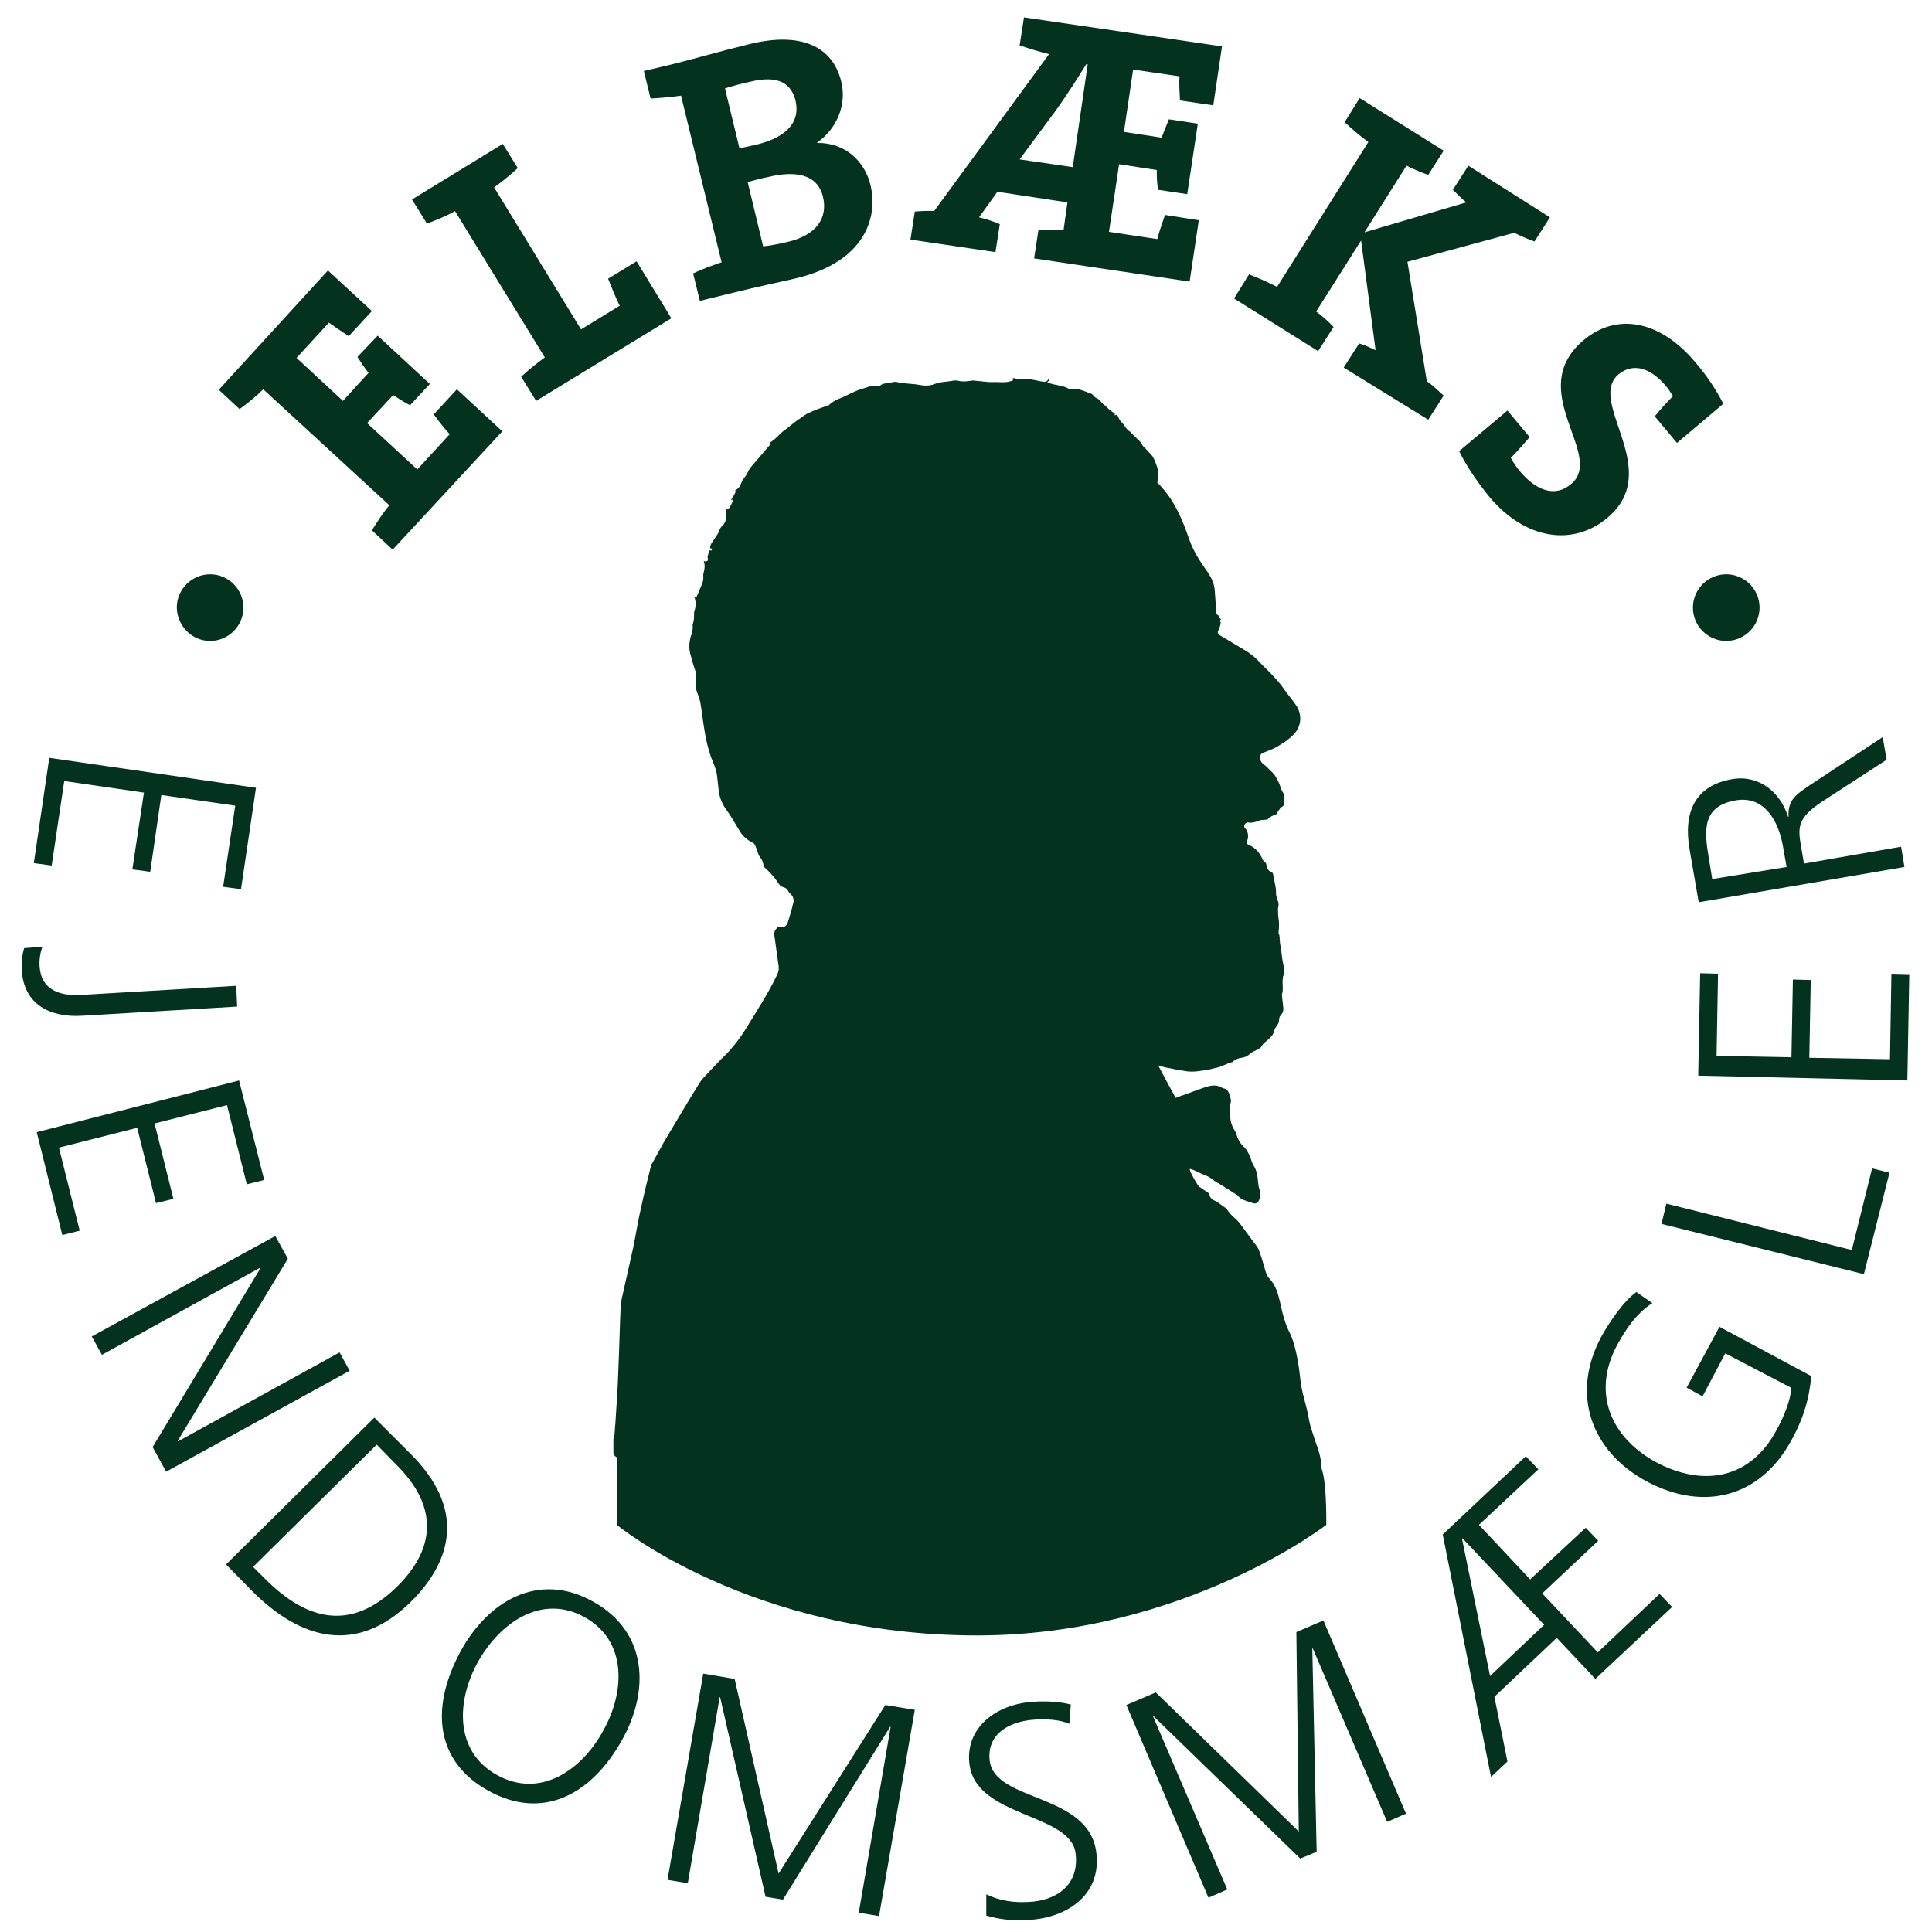 <?xml version="1.0" encoding="utf-8"?>
<!-- Generator: Adobe Illustrator 22.0.1, SVG Export Plug-In . SVG Version: 6.00 Build 0)  -->
<svg version="1.1" id="Layer_1" xmlns="http://www.w3.org/2000/svg" xmlns:xlink="http://www.w3.org/1999/xlink" x="0px" y="0px"
	 viewBox="0 0 400 400" style="enable-background:new 0 0 400 400;" xml:space="preserve" fill="#03331E">
<path class="st0" d="M43.5,132.7c3.8,0,6.9-3.1,6.9-6.9c0-3.8-3.1-6.9-6.9-6.9c-3.8,0-6.9,3.1-6.9,6.9
	C36.7,129.6,39.7,132.7,43.5,132.7"/>
<path class="st0" d="M357.4,132.7c3.8,0,6.9-3.1,6.9-6.9c0-3.8-3.1-6.9-6.9-6.9c-3.8,0-6.9,3.1-6.9,6.9
	C350.5,129.6,353.6,132.7,357.4,132.7"/>
<path class="st0" d="M127,300.7v-2.8c0.1-0.2,0.1-0.5,0.2-0.7c0.1-0.8,0.1-1.6,0.2-2.4c0.2-3.5,0.5-7.1,0.6-10.6
	c0.2-4.6,0.3-9.1,0.5-13.7c0-0.5,0.1-1,0.2-1.5c0.8-3.6,1.6-7.1,2.4-10.7c0.6-2.9,1-5.7,1.7-8.6c0.6-2.8,1.3-5.6,2-8.4
	c0-0.1,0.1-0.3,0.2-0.4c0.9-1.6,1.7-3.1,2.6-4.7c2.4-4,4.8-8.1,7.3-12.1c0.2-0.3,0.4-0.6,0.7-0.9c1.3-1.4,2.6-2.8,3.9-4.1
	c2-1.9,3.7-4.1,5.1-6.4c2.2-3.6,4.5-7.1,6.3-10.9c0.3-0.6,0.4-1.2,0.3-1.8c-0.3-2.2-0.6-4.3-0.9-6.5c0-0.3,0-0.6,0.2-0.9
	c0.2-0.2,0.3-0.5,0.5-0.8c0.1,0,0.3,0.1,0.4,0.1c0.8,0.2,1.4-0.1,1.7-0.9c0.4-1.3,0.8-2.6,1.1-3.9c0.1-0.2,0.1-0.5,0.1-0.7
	c0-0.5-0.2-0.9-0.6-1.3c-0.2-0.2-0.4-0.4-0.5-0.6c-0.2-0.4-0.5-0.7-1-0.8c-0.3-0.1-0.5-0.2-0.7-0.4c-0.2-0.2-0.4-0.5-0.6-0.8
	c-0.8-1.2-1.8-2.2-2.7-3c-0.2-0.7-0.3-1.3-0.6-1.7c-0.3-0.4-0.6-0.8-0.7-1.3c-0.1-0.4-0.3-0.9-0.5-1.3c-0.1-0.4-0.3-0.6-0.7-0.8
	c-1-0.5-1.8-1.2-2.4-2.1c-0.7-1.1-1.3-2.2-2-3.3c-0.2-0.3-0.4-0.6-0.6-0.9c-1-1.3-1.7-2.7-1.9-4.4c-0.5-4-0.1-3.4-1.7-7.2
	c0,0,0-0.1,0-0.1c-1-2.9-1.4-6-1.8-9c-0.2-1.2-0.3-2.5-0.8-3.6c-0.5-1.1-0.6-2.3-0.4-3.5c0.1-0.6,0-1.1-0.2-1.6
	c-0.4-1.1-0.7-2.3-1-3.4c-0.3-1.2-0.2-2.3,0.1-3.5c0.3-0.7,0.5-1.5,0.4-2.3c0-0.2,0-0.3,0.1-0.5c0.2-0.6,0.2-1.3,0.2-2
	c0-0.2,0-0.4,0.1-0.6c0.3-0.9,0.3-1.8,0-2.7c0-0.1,0-0.1,0-0.2c0.2,0,0.3,0.1,0.4,0.1c0.3-0.7,0.6-1.4,0.9-2.1
	c0.3-0.7,0.6-1.4,0.5-2.2c0-0.3,0-0.6,0.1-0.8c0.2-0.8,0.3-1.5,0-2.3c0.1,0,0.1,0,0.1,0c0.7,0.1,0.9-0.1,0.7-0.8c0-0.1,0-0.1,0-0.2
	c0.1-0.3,0.2-0.6,0.2-0.9c0.1-0.2,0.1-0.5,0.5-0.3c0,0,0.2-0.1,0.2-0.2c0,0,0-0.2-0.1-0.2c-0.1-0.1-0.2-0.1-0.3-0.1
	c0-0.9,0.7-1.5,1.1-2.2c0.2-0.4,0.6-0.8,0.7-1.2c0.2-0.5,0.4-1,0.9-1.4c0.5-0.5,0.7-1.3,0.6-2c-0.1-0.5,0-1,0.2-1.5
	c0.1,0.1,0.1,0.2,0.2,0.3c0.4-0.4,1-1.5,1.1-2.1c-0.2,0.1-0.3,0.1-0.5,0.2c1-1.6,1.1-1.8,0.9-2.1c0.5-0.2,0.9-0.6,1.1-1.1
	c0.2-0.4,0.3-0.8,0.5-1.1c0.5-0.6,0.9-1.2,1.2-1.9c0.4-0.7,1-1.3,1.5-1.9c0.8-0.9,1.6-1.9,2.4-2.8c0.2-0.3,0.6-0.5,0.6-1
	c0-0.2,0.3-0.3,0.4-0.4c0.1-0.1,0.3-0.2,0.4-0.3c0.6-0.5,1.1-1.1,1.7-1.6c1.3-0.9,2.4-2,3.7-2.8c0.1-0.1,0.2-0.2,0.4-0.3
	c0.3-0.2,0.6-0.4,0.9-0.6c1.4-0.7,2.8-1.2,4.3-1.7c0.2-0.1,0.4-0.1,0.5-0.3c0.5-0.5,1.2-0.8,1.8-1.1c1.6-0.6,3-1.5,4.6-2
	c1.1-0.3,2.2-0.9,3.5-0.7c0.2,0,0.5,0,0.7-0.2c0.4-0.3,0.9-0.3,1.4-0.4c0.2,0,0.5-0.1,0.7-0.1c0.6-0.2,1.1-0.2,1.6,0
	c0.5,0.1,1.1,0.1,1.6,0.2c0.9,0.1,1.8,0.1,2.7,0.3c1.1,0.2,2.1,0.2,3.1-0.2c0.3-0.1,0.6-0.2,0.9-0.3c0.8-0.1,1.6-0.2,2.4-0.3
	c0.5-0.1,1-0.2,1.4-0.1c0.8,0.2,1.5,0.2,2.3,0.1c0.4,0,0.8-0.2,1.2-0.1c1,0.1,2,0.2,3,0.3c0.2,0,0.5,0,0.7,0c0.3,0,0.6,0,1,0
	c0.6,0,1.3,0.1,1.9,0c0.5,0,0.9-0.2,1.4-0.3v-0.5c0.1,0,0.2,0,0.3,0c0.7,0.2,1.5,0.3,2.3,0.2c0.5,0,1,0,1.4,0.1
	c0.7,0.1,1.4,0.3,2.1,0.4c0.5,0.1,0.9,0.1,1.2-0.4c0.1-0.2,0.3-0.2,0.3,0.1c-0.2,0.1-0.3,0.3-0.5,0.5c0.7,0.2,1.3,0.4,2,0.5
	c0.8,0.2,1.6,0.3,2.3,0.7c0.3,0.2,0.7,0.3,1.1,0.2c0.4,0,0.8-0.1,1.1,0c0.9,0.2,1.7,0.6,2.6,0.9c0.1,0,0.3,0.2,0.4,0.3
	c0.2,0.2,0.3,0.4,0.5,0.5c0.4,0.2,0.8,0.4,1.1,0.8c0.2,0.3,0.5,0.6,0.8,0.8c0.4,0.3,0.7,0.7,1.1,1c0.3,0.2,0.6,0.5,1,0.7
	c0,0,0,0.2,0,0.4c0.2-0.1,0.3-0.1,0.5-0.1c0.3,0.5,0.4,1,0.8,1.4c0.7,0.6,1,1.6,1.9,2.1c0.1,0,0.1,0.1,0.2,0.2
	c0.2,0.3,0.5,0.5,0.7,0.7c0.5,0.6,1.2,1,1.6,1.8c0.1,0.3,0.4,0.5,0.7,0.8c0.4,0.4,0.8,0.9,1.2,1.3c0.6,0.7,0.8,1.5,1.1,2.3
	c0.2,0.5,0.3,1.1,0.3,1.7c0,0.6-0.1,1.2-0.2,1.7c1.5,1.5,2.7,3.1,3.7,4.9c1,1.8,1.8,3.7,2.5,5.7c0.5,1.5,1.1,3,1.9,4.4
	c0.7,1.2,1.5,2.4,2.3,3.5c0.8,1.2,1.4,2.4,1.5,3.8c0.1,1.4,0.2,2.8,0.3,4.2c0,0.4,0,0.8,0.4,1c0.1,0,0.2,0.2,0.2,0.3
	c0,0.3,0.2,0.3,0.4,0.5c-0.1,0.1-0.2,0.3-0.3,0.4c0.1,0.1,0.2,0.2,0.3,0.2c-0.1,0.1-0.1,0.1-0.1,0.2c0,0.5-0.2,0.9-0.4,1.4
	c-0.3,0.5-0.2,0.9,0.4,1.2c1.3,0.8,2.7,1.6,4,2.4c1.2,0.7,2.4,1.4,3.4,2.4c1.9,2,4.1,3.9,5.7,6.2c0.8,1.2,1.8,2.3,2.6,3.5
	c1.3,2,1,4.5-0.7,6.1c-0.4,0.4-0.9,0.8-1.4,1.2c-1.1,0.7-2.2,1.5-3.4,1.9c-0.5,0.2-1,0.4-1.5,0.6c-0.2,0.1-0.3,0.2-0.4,0.4
	c-0.3,0.8,0,1.5,0.7,2c0.3,0.2,0.6,0.5,0.9,0.8c0.2,0.2,0.4,0.4,0.6,0.6c0.8,0.7,1.2,1.6,1.6,2.4c0.3,0.7,0.4,1.4,0.9,2.1
	c0.1,0.1,0.1,0.4,0.1,0.5c0,0.3,0.1,0.7,0.1,1.1c0,0.5,0,1.1-0.6,1.3c-0.1,0-0.1,0.1-0.2,0.2c-0.3,0.4-0.6,0.8-0.8,1.2
	c-0.1,0.1-0.1,0.2-0.2,0.2c-0.6,0.1-1.1,0.4-1.6,0.9c-0.1,0.1-0.3,0.1-0.4,0.1c-0.5,0.1-1,0-1.4,0.2c-0.7,0.3-1.4,0.5-2.2,0.4
	c-0.3-0.1-0.6,0.1-0.8,0.4c-0.2,0.3-0.1,0.6,0.1,0.8c0.5,0.5,0.6,1.1,0.6,1.7c0,0.3-0.1,0.6-0.2,1c-0.1,0.3,0,0.6,0.3,0.7
	c1.4,0.6,2.3,1.6,2.9,3c0.1,0.3,0.4,0.5,0.6,0.7c0.1,0.1,0.2,0.3,0.2,0.5c0.1,0.7,0.4,1.2,1.1,1.5c0.2,0.1,0.3,0.3,0.3,0.5
	c0.1,0.5,0.2,1,0.3,1.5c0.1,0.4,0.1,0.7,0.2,1.1c0.1,0.5,0.1,1,0.1,1.5c0.1,0.9,0.8,1.8,0.4,2.8c0,0,0,0,0,0.1c0,0.7,0,1.3,0.1,1.9
	c0,0.4,0.1,0.7,0.1,1.1c0,0.3,0,0.7,0,1c0,0.4-0.2,0.9,0,1.3c0.2,0.5,0.1,1.1,0.2,1.6c0,0.4,0.1,0.8,0.2,1.2c0,0.3,0.1,0.6,0.1,0.9
	c0.1,0.9,0.2,1.7,0.4,2.6c0.2,0.8,0.3,1.5,0,2.3c-0.1,0.2-0.1,0.4-0.1,0.6c-0.2,1.1,0.2,2.2-0.2,3.3c0,0,0,0.1,0,0.1
	c0.1,0.9,0.2,1.8,0.3,2.7c0,0.4,0,0.8-0.3,1.2c-0.4,0.4-0.6,0.8-0.6,1.4c0,0.4-0.2,0.7-0.4,1c-0.2,0.3-0.5,0.7-0.6,1.1
	c-0.1,0.6-0.4,1-0.8,1.4c-0.6,0.7-1.5,1.1-1.9,2c-0.1,0.1-0.3,0.2-0.4,0.3c-0.6,0.4-1.4,0.6-1.9,1.1c-0.5,0.4-1,0.7-1.7,0.8
	c-0.7,0.1-1.4,0.3-1.8,0.8c0,0.1-0.1,0.1-0.2,0.1c-1.2,0.3-2.2,1-3.4,1.2c-0.1,0-0.3,0.1-0.4,0.1c-0.4,0.1-0.8,0.2-1.2,0.3
	c-0.7,0.1-1.5,0.2-2.2,0.3c-0.9,0.1-1.9,0.1-2.8-0.1c-0.4-0.1-0.8-0.1-1.2-0.2c-0.7-0.1-1.4-0.3-2.1-0.4c-0.6-0.1-1.2-0.3-2-0.5
	c1.2,2.3,2.4,4.5,3.6,6.7c0.3-0.1,0.6-0.2,0.8-0.3c1.8-0.6,3.5-1.3,5.3-1.9c1.2-0.4,2.4-0.6,3.5,0.1c0.1,0,0.1,0.1,0.2,0.1
	c0.9,0.1,1.2,0.8,1.4,1.5c0.2,0.6,0.4,1.2,0.1,1.8c-0.1,0.1,0,0.3,0,0.5c0,0.6,0,1.2,0,1.8c0,1.1,0.3,2.2,0.9,3.1
	c0.2,0.3,0.3,0.6,0.4,0.9c0.3,1,0.8,1.9,1.6,2.6c0.2,0.2,0.3,0.4,0.5,0.6c0.4,0.7,0.8,1.4,1,2.2c0.1,0.4,0.3,0.7,0.5,1.1
	c0.5,0.8,0.7,1.7,0.8,2.6c0.1,0.7,0.1,1.4,0.3,2.1c0.3,0.8,0.3,1.5,0,2.3c-0.2,0.6-0.6,0.9-1.3,0.7c-0.5-0.2-1-0.3-1.5-0.5
	c-0.5-0.2-1-0.4-1.4-0.8c-0.1-0.1-0.2-0.3-0.4-0.4c-1.3-0.8-2.6-1.7-4-2.5c-0.3-0.2-0.7-0.4-0.9-0.6c-0.6-0.5-1.2-0.8-2-1.1
	c-0.5-0.2-0.9-0.4-1.3-0.6c-0.5-0.2-0.9-0.5-1.6-0.6c0.1,0.3,0.1,0.5,0.2,0.7c0.5,1,1,1.9,1.6,2.8c0.1,0.2,0.3,0.3,0.5,0.4
	c0.5,0.4,1.1,0.7,1.6,1.1c0.1,0.1,0.2,0.2,0.2,0.3c0.1,0.8,0.7,1.1,1.3,1.4c0.8,0.4,1.4,1,2.2,1.5c0,0,0.1,0.1,0.1,0.1
	c0.5,0.9,1.3,1.6,2.1,2.3c0.3,0.3,0.6,0.7,0.9,1.1c0.8,1.1,1.7,2.3,2.5,3.4c0.4,0.5,0.8,1,1.1,1.6c0.5,1.3,0.9,2.7,1.3,4.1
	c0.2,0.7,0.4,1.4,1,2c1.2,1.3,1.7,3,2.1,4.7c0.5,2.3,1,4.5,2.1,6.6c1,2.2,1.4,4.5,1.8,6.9c0.2,1.3,0.3,2.6,0.5,3.9
	c0.3,1.7,0.8,3.3,1.2,5c0.3,1.1,0.4,2.2,0.7,3.3c0.5,1.6,1,3.2,1.6,4.8c0.4,1.3,0.7,2.6,0.7,4c1,2.6,1,9.3,1,11.7
	c0,0-29.6,22.9-72.3,22.9c-47,0-74.6-22.9-74.6-22.9c-0.1-3.2,0.2-10.7,0.1-13.9C127.1,301.4,127,301,127,300.7"/>
<path class="st0" d="M332.8,107.2c11.8-9.9-4.4-24,2.3-29.7c2.7-2.2,6.2-1.8,9.8,2.4c0.6,0.7,1.1,1.6,1.5,2.1
	c-1.2,1.2-2.6,2.7-3.8,4.2l4.6,5.5l9.6-8.1c-1.6-3.1-3.4-5.8-5.8-8.6c-7.5-8.9-16.4-10.2-23.1-4.6c-12.5,10.5,4.5,23.8-2.6,29.8
	c-3.4,2.9-7.3,1.3-10.6-2.6c-0.7-0.8-1.4-1.9-1.9-2.8c1.2-1.2,2.5-2.7,3.9-4.3l-4.6-5.5l-10,8.4c1.5,3.1,3.7,6.3,6.2,9.4
	C315.9,111.9,325.8,113.1,332.8,107.2 M295.7,86.9l3.2-5c-1.1-1-2.4-2.2-3.5-3l-4-24.7l22.1-6c1.2,0.6,2.8,1.3,4.2,1.8l3.2-5
	L304,34.3l-3.2,5c0.8,0.8,1.9,1.9,2.8,2.6l-21.1,6.2l8.7-13.8c1.4,0.7,3,1.4,4.5,1.9l3.2-5l-17.4-10.9l-3.1,5
	c1.4,1.3,3.1,2.8,4.9,4.1l-18.9,30c-1.9-1-4-1.9-5.8-2.6l-3.1,5l17.4,10.9l3.2-5c-1.1-1.2-2.4-2.3-3.6-3.2l9.3-14.7l3,22.7
	c-1-0.5-2.2-1-3.4-1.4l-3.2,5L295.7,86.9z M222.1,34.6l-11-1.6l7.4-10c2.6-3.6,4.5-6.7,6.4-9.7l0.3,0L222.1,34.6z M246.3,58.3
	l1.9-12.7l-7-1.1c-0.6,1.8-1.2,3.4-1.6,5l-10-1.5l2.1-14l7.8,1.2c0,1.3,0,2.8,0.3,4.1l6,0.9l2.2-14.6l-6-0.9c-0.5,1.2-1,2.5-1.5,3.8
	l-7.8-1.2l1.9-12.9l9.6,1.4c-0.1,1.4,0,3.1,0.1,5l6.9,1l1.8-12.2L212,3.6l-0.9,5.8c1.8,0.6,4,1.3,6.1,1.8l-23.8,32.5
	c-1.2-0.1-2.8,0-4,0.1l-0.9,5.8l17.6,2.6l0.9-5.8c-1.2-0.5-2.9-1.1-4.3-1.4l3.8-5.3l14.5,2.2l-0.8,5.7c-1.7-0.1-3.7-0.1-5.2,0
	l-0.9,5.9L246.3,58.3z M170.4,40.8c1,4.3-1.3,7.9-7.4,9.3c-2.1,0.5-3.9,0.8-5,0.9l-3.2-13.3c1-0.3,3.3-0.9,4-1
	C164.8,35.2,169.3,36.1,170.4,40.8 M164.7,20.8c1,4.2-1.5,7.5-7.9,9.1c-1.4,0.3-2.6,0.6-3.7,0.8l-3-12.4c1.6-0.5,3.4-1,5.3-1.4
	C161.2,15.5,163.8,17.3,164.7,20.8 M180.2,38.2c-1.2-4.8-5.2-8.7-11-8.6l0-0.1c4.1-2.9,6.1-7.8,5-12.5c-1.8-7.6-8.6-10.4-18.9-7.9
	c-5.8,1.4-12.4,3.3-16.1,4.2l-5.9,1.4l1.4,5.7c1.9-0.1,4.2-0.3,6.3-0.6l8.4,34.5c-2.1,0.7-4.2,1.5-5.9,2.3l1.4,5.7l6.1-1.5
	c6-1.5,11-2.5,13.9-3.2C179,54.2,181.9,45.1,180.2,38.2 M139,65.9l-7.2-11.8l-5.9,3.6c0.8,2,1.6,4,2.4,5.6l-8,4.9l-18-29.4
	c1.8-1.3,3.5-2.7,4.9-4l-3.1-5L85.3,41.3l3.1,5c1.8-0.7,3.9-1.5,5.8-2.6L112.8,74c-1.8,1.3-3.5,2.7-4.9,4l3.1,5L139,65.9z M104,89.3
	l-9.4-8.7l-4.8,5.2c1.1,1.5,2.2,2.9,3.3,4.1l-6.7,7.3L76,87.6l5.4-5.8c1.1,0.7,2.3,1.5,3.5,2.1l4.1-4.4l-10.8-10L74,73.9
	c0.7,1.1,1.5,2.3,2.3,3.3L71,83l-9.6-8.9l6.7-7.3c1.1,0.8,2.6,1.8,4.1,2.8l4.8-5.2l-9.1-8.4L45.3,80.7l4.3,4
	c1.5-1.1,3.3-2.5,4.9-4.1l26.1,24c-1.4,1.7-2.6,3.6-3.6,5.2l4.3,4L104,89.3z"/>
<path class="st0" d="M394.3,179.5l-0.7-4.2l-20.1,3.5l-0.6-3.5c-0.7-4-0.8-5.9,4.3-9.3l13.4-8.7l-0.8-4.7l-15.3,10.1
	c-2.6,1.8-4.4,2.9-4.2,6.4l-0.1,0c-1.6-5.1-6-8.7-11.5-7.8c-7.8,1.3-10.2,6.9-8.9,14.5l1.9,11L394.3,179.5z M354.5,182l-0.7-4.3
	c-1-5.8-1.4-10.8,5.6-12c5.9-1,8.8,4.3,9.7,9.3l0.8,4.5L354.5,182z M394.9,223.7l0.4-22l-3.7-0.1l-0.3,17.7l-16.7-0.3l0.3-16.1
	l-3.7-0.1l-0.3,16.1l-15.5-0.3l0.3-17l-3.7-0.1l-0.4,21.2L394.9,223.7z M385.9,263.8l5.3-21l-3.6-0.9l-4.2,16.9l-38.4-9.6l-1,4.2
	L385.9,263.8z M370.8,287.3c0.1,2.4-1.7,6.5-3,8.8c-5.4,10.1-15.1,11.8-24.8,6.7c-9.5-5.1-13.5-14.4-8.2-24.3c1.8-3.3,4-6.6,7.3-8.7
	l-3.3-2.3c-2.7,1.9-5.7,6.4-7.3,9.3c-6.3,11.8-2.2,23.6,9.4,29.9c11.8,6.3,23.6,3.4,30.1-8.7c2.3-4.2,3.6-8.3,4-13.1l-19-10.2
	l-6.8,12.6l3.3,1.8l4.7-8.9L370.8,287.3z M308.7,367.9l3.4-3.2l-2.7-13.4l12.9-12.2l8,8.5l15.9-14.9l-2.6-2.7l-12.8,12.1l-11.5-12.2
	l11.6-10.9l-2.6-2.7L316.8,327l-10.6-11.3l12.3-11.5l-2.6-2.7l-17.2,16.2L308.7,367.9z M319.7,336.4l-11.2,10.6l-5.8-28.4l0.1-0.1
	L319.7,336.4z M250.2,392.9l3.9-1.7l-15.4-35.9l0.1,0l30.4,29.5l3.4-1.4l-0.9-42.1l0.1,0l15.4,35.9l3.9-1.7L274,335.5l-5.6,2.4
	l0.5,41.3l-29.6-28.8l-6.1,2.6L250.2,392.9z M204.2,396.6c2.4,0.7,5.8,1.3,10,0.8c6.7-0.7,13.8-5,12.8-13.7
	c-1.4-12.6-21.1-10.5-22.1-19.2c-0.6-5.6,4.1-7.9,8.5-8.4c2.9-0.3,6-0.1,8,0.8l0.3-4c-3.1-0.8-6.5-0.7-8.6-0.5
	c-7.6,0.8-13.2,5.8-12.4,12.7c1.2,11.3,21.1,10.2,22,18.7c0.7,6.1-3.4,9.3-8.7,9.9c-4,0.4-7.1-0.2-9.8-1.5L204.2,396.6z
	 M138.2,389.2l4.2,0.7l6.6-38.5l0.1,0l9.4,41.3l3.6,0.6l22.2-35.8l0.1,0l-6.6,38.5l4.2,0.7l7.4-42.7l-6.1-1l-22.1,34.9l-9.1-40.3
	l-6.5-1.1L138.2,389.2z M121,334.8c8.9,4.9,8.4,15.5,3.9,23.5c-4.4,8.1-13,14.2-22,9.2c-8.9-4.9-8.4-15.5-3.9-23.5
	C103.5,336,112.1,329.9,121,334.8 M95.3,342c-6.3,11.7-5.1,22.8,5.9,28.8c10.9,6,21,1.1,27.5-10.4c5.8-10.2,5.5-22.5-5.9-28.8
	C111.4,325.2,100.9,331.6,95.3,342 M46.8,323.9l5.3,5.4c10.1,10.2,21.7,13.4,32.9,2.4c9-8.9,11.1-19.6,0.1-30.6l-7.6-7.6L46.8,323.9
	z M78,299.1l4.4,4.5c6.8,6.9,9.2,15.6-0.2,24.9c-9.5,9.3-18.6,7.1-27.3-1.6l-2.5-2.5L78,299.1z M19,276.7l2.1,3.8l32.7-18l0.1,0.1
	l-22.3,37l2.8,5.1l38-20.9l-2.1-3.8l-33.4,18.4l-0.1-0.1l22.8-37.7l-2.6-4.7L19,276.7z M7.6,234.4l5.3,21.3l3.6-0.9l-4.3-17.2
	l16.2-4.1l3.9,15.6l3.6-0.9l-3.9-15.6l15-3.8l4.1,16.4l3.6-0.9l-5.2-20.6L7.6,234.4z M49.1,208.4l-0.2-4.3L16.6,206
	c-4.3,0.2-8.1-1.1-8.4-5.9c-0.1-1.2,0.1-2.9,0.6-4.1L5,196.3c-0.4,1.3-0.6,3.1-0.5,4.5c0.4,7.2,5.9,9.9,12.5,9.5L49.1,208.4z
	 M10.2,156.9L7,178.7l3.7,0.5l2.6-17.5l16.5,2.4L27.4,180l3.7,0.5l2.3-15.9l15.3,2.2l-2.5,16.8l3.7,0.5l3.1-21L10.2,156.9z"/>
</svg>
